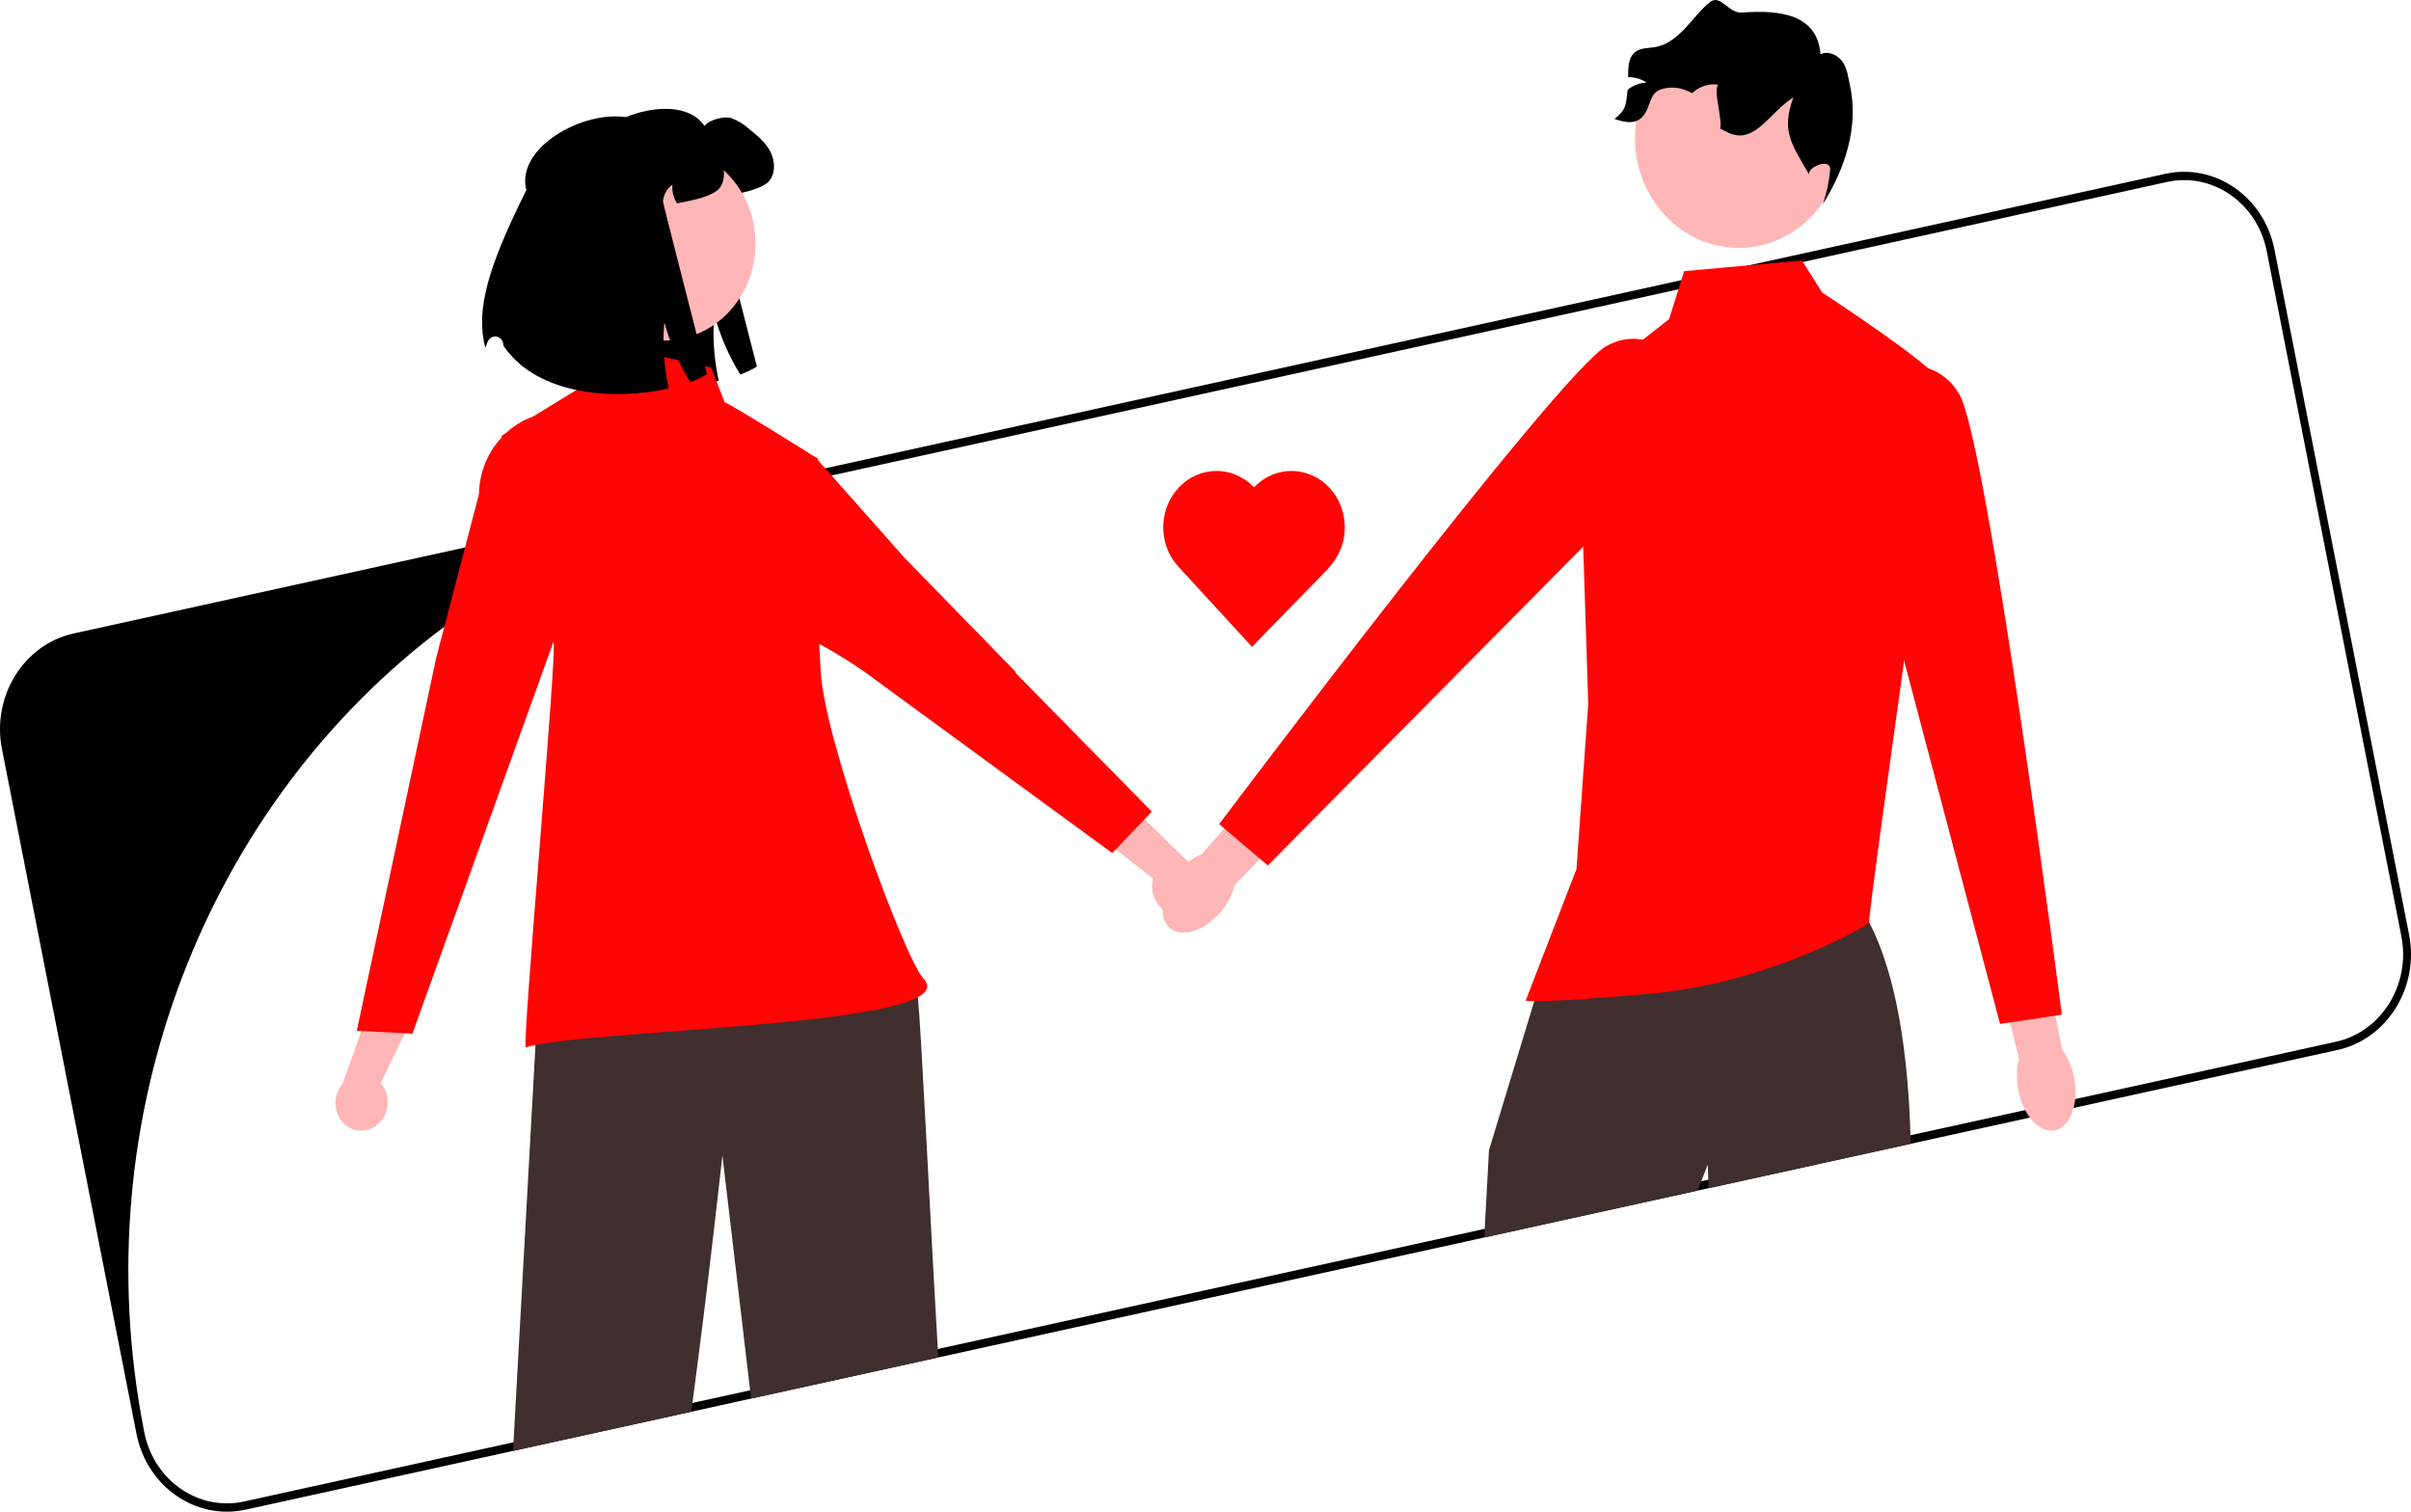 <svg width="362" height="227" viewBox="0 0 362 227" fill="none" xmlns="http://www.w3.org/2000/svg">
<g clip-path="url(#clip0_4_171)">
<path d="M361.708 140.325L341.505 37.482C339.949 29.557 332.593 24.458 325.106 26.104L262.649 39.83L252.443 42.072L123.9 70.323L69.82 82.21L11.049 95.126C3.563 96.772 -1.264 104.552 0.291 112.47L20.495 215.313C22.051 223.238 29.413 228.337 36.899 226.691L77.028 217.875L103.786 211.992L112.774 210.013L140.886 203.835L222.853 185.825L254.895 178.78L256.54 178.422L286.884 171.753L304.778 167.816L311.344 166.372L350.956 157.669C358.443 156.024 363.264 148.243 361.708 140.325ZM350.713 156.438L311.582 165.041L304.072 166.692L286.848 170.472L256.492 177.147L255.441 177.38L222.924 184.526L140.809 202.572L112.626 208.77L103.964 210.673L77.099 216.575L36.656 225.467C29.799 226.974 23.084 222.315 21.659 215.062L21.635 214.924C12.278 167.32 31.39 120.457 66.709 94.115C78.856 85.048 92.915 78.417 108.399 75.013L124.856 71.397L252.01 43.447L270.7 39.34L325.344 27.328C332.201 25.821 338.916 30.48 340.341 37.733L360.551 140.576C361.975 147.829 357.57 154.931 350.713 156.438Z" fill="black"/>
<path d="M86.543 27.419C84.448 19.34 101.347 12.411 105.785 18.918C106.402 17.993 108.683 17.431 109.729 17.715C110.753 18.074 111.7 18.645 112.514 19.394C113.694 20.354 114.918 21.347 115.642 22.726C116.372 24.099 116.485 25.972 115.503 27.164C114.725 28.112 112.428 28.725 111.258 28.974C110.443 29.15 109.756 29.292 109.166 29.394C108.629 28.577 108.382 27.587 108.468 26.596C107.664 27.17 107.144 28.095 107.051 29.116C107.035 29.326 113.646 55.052 113.646 55.052C112.852 55.531 112.016 55.928 111.151 56.239C109.439 53.471 108.128 50.449 107.261 47.272C107.061 49.396 107.087 51.538 107.336 53.656C107.468 54.844 107.658 56.024 107.905 57.192C100.049 58.985 88.233 58.395 83.093 50.767L83.09 50.673C83.081 49.956 82.523 49.383 81.846 49.393C81.346 49.401 80.901 49.728 80.719 50.22C80.595 50.557 80.48 50.848 80.377 51.08C78.88 45.416 80.817 38.861 86.543 27.419Z" fill="black"/>
<path d="M140.886 203.835L112.774 210.013L112.626 208.77L108.464 173.493C108.464 173.493 106.357 192.821 103.964 210.673C103.905 211.112 103.845 211.552 103.786 211.992L77.028 217.875L77.099 216.575L80.4 156.922L83.101 130.912C82.668 136.369 84.289 130.912 86.07 117.098C89.976 115.785 120.896 115.145 120.896 115.145L137.496 146.579C137.496 146.579 137.609 147.735 137.811 149.738V149.744C138.351 155.063 139.503 180.287 140.809 202.572C140.833 202.993 140.863 203.414 140.886 203.835Z" fill="#412E2E"/>
<path d="M56.464 169.041C58.271 167.726 58.759 165.128 57.566 163.181C57.446 162.993 57.312 162.816 57.165 162.651L63.578 149.336L58.335 143.517L51.414 162.761C50.182 164.198 50.02 166.332 51.019 167.959C52.199 169.84 54.598 170.353 56.376 169.104C56.406 169.083 56.435 169.062 56.464 169.041Z" fill="#FFB6B6"/>
<path d="M176.445 137.335C174.273 137.008 172.743 134.912 172.992 132.607C173.02 132.382 173.065 132.16 173.128 131.943L161.781 123.04L164.026 115.361L178.323 129.334C180.032 130.04 181.076 131.875 180.865 133.802C180.6 136.042 178.668 137.631 176.55 137.35C176.515 137.345 176.48 137.34 176.445 137.335Z" fill="#FFB6B6"/>
<path d="M99.675 51.146C107.276 51.146 113.438 44.628 113.438 36.588C113.438 28.548 107.276 22.031 99.675 22.031C92.073 22.031 85.911 28.548 85.911 36.588C85.911 44.628 92.073 51.146 99.675 51.146Z" fill="#FFB6B6"/>
<path d="M231.349 150.096L231.248 150.234C231.248 150.234 231.64 148.099 231.349 150.096Z" fill="#2F2E41"/>
<path d="M261.069 37.231C269.672 37.231 276.646 29.854 276.646 20.755C276.646 11.656 269.672 4.279 261.069 4.279C252.466 4.279 245.491 11.656 245.491 20.755C245.491 29.854 252.466 37.231 261.069 37.231Z" fill="#FFB6B6"/>
<path d="M242.417 17.873C244.097 18.424 245.716 18.749 246.808 17.292C247.9 15.835 247.615 14.169 249.239 13.467C250.598 12.985 252.078 13.057 253.389 13.67C253.625 13.763 253.855 13.867 254.08 13.972C254.206 13.856 254.333 13.745 254.47 13.641C255.502 12.864 256.777 12.536 258.032 12.724C257.115 13.192 258.735 18.349 258.25 19.296C258.7 19.534 259.155 19.772 259.616 19.975C263.544 21.675 265.625 16.922 269.266 14.616C267.466 19.631 268.866 21.419 271.506 25.999L271.61 26.266C271.346 25.065 274.799 23.677 274.799 25.419C274.647 27.203 274.278 28.959 273.701 30.643C277.087 25.25 279.085 18.941 277.773 12.886C277.493 11.615 277.367 10.251 276.604 9.218C275.841 8.19 274.436 7.587 273.328 8.167C272.908 2.15 267.234 1.443 261.546 1.887C259.524 2.045 258.313 -0.981 256.709 0.331C255.337 1.451 254.256 2.92 253.032 4.226C251.808 5.532 250.359 6.722 248.647 7.047C247.56 7.25 246.336 7.128 245.469 7.854C244.465 8.695 244.454 10.175 244.459 11.598C245.442 11.568 246.411 11.849 247.242 12.405C246.224 12.432 245.241 12.797 244.432 13.449C244.416 13.46 244.401 13.471 244.388 13.484C244.091 15.876 244.212 16.381 242.417 17.873Z" fill="black"/>
<path d="M152.406 100.97H152.571L135.852 83.809L122.788 69.068C122.792 68.914 122.795 68.826 122.795 68.826L122.396 68.627C122.396 68.627 109.258 60.378 108.809 60.424L106.792 55.198L89.922 51.413L86.572 58.544L80.031 62.55C78.518 63.085 77.123 63.939 75.93 65.061L75.292 65.452L75.339 65.657C73.2 67.932 71.972 70.992 71.913 74.2L65.434 98.997L65.428 99.086L53.569 154.781L61.92 155.219L83.099 96.376C83.809 96.207 78.302 157.49 78.943 157.286C87.915 154.426 145.521 154.209 138.649 146.94C135.831 143.96 123.91 111.605 123.234 100.97C123.144 99.551 123.066 98.118 123 96.687C125.346 97.958 127.625 99.365 129.825 100.9L129.92 100.97L167 128.101L172.937 121.874L152.406 100.97Z" fill="#FF0505"/>
<path d="M79.031 28.554C76.935 20.475 93.835 13.546 98.273 20.053C98.89 19.128 101.17 18.566 102.217 18.849C103.241 19.209 104.188 19.78 105.002 20.529C106.182 21.489 107.406 22.482 108.13 23.861C108.86 25.234 108.972 27.107 107.99 28.299C107.212 29.247 104.916 29.86 103.746 30.109C102.93 30.285 102.244 30.427 101.653 30.529C101.117 29.712 100.87 28.722 100.956 27.731C100.151 28.305 99.632 29.23 99.539 30.251C99.523 30.461 106.134 56.187 106.134 56.187C105.34 56.666 104.504 57.063 103.639 57.373C101.927 54.606 100.615 51.584 99.748 48.407C99.549 50.531 99.574 52.673 99.823 54.791C99.956 55.979 100.146 57.159 100.392 58.327C92.537 60.12 80.721 59.53 75.58 51.903L75.578 51.808C75.568 51.091 75.011 50.518 74.334 50.528C73.834 50.536 73.388 50.863 73.207 51.355C73.082 51.692 72.968 51.983 72.865 52.215C71.368 46.551 73.305 39.996 79.031 28.554Z" fill="black"/>
<g filter="url(#filter0_d_4_171)">
<path d="M188.343 69.113C188.323 69.133 188.304 69.155 188.284 69.176C185.19 65.928 180.206 65.899 177.079 69.111C173.94 72.336 173.834 77.63 176.841 80.992L176.839 80.994L176.914 81.076L187.986 93.133L199.463 81.344L199.431 81.309C199.451 81.289 199.471 81.271 199.49 81.252C202.659 77.996 202.733 72.639 199.655 69.287C196.577 65.935 191.512 65.857 188.343 69.113Z" fill="#FF0505"/>
</g>
<path d="M286.884 171.753L256.54 178.422L256.492 177.147L256.409 174.868L255.441 177.38L254.895 178.78L222.853 185.825L222.924 184.526L223.56 172.733L230.363 150.334L232.655 142.799L280.662 138.529C280.662 138.535 280.668 138.536 280.668 138.542C284.859 146.636 286.486 158.548 286.848 170.472C286.866 170.899 286.878 171.326 286.884 171.753Z" fill="#412E2E"/>
<path d="M252.87 40.718L270.556 39.114L273.588 43.925C273.588 43.925 290.77 55.149 291.275 57.286C291.78 59.424 280.158 138.526 280.663 138.526C281.168 138.526 266.008 147.612 247.816 149.216C229.624 150.819 229.077 150.24 229.077 150.24L236.699 130.509L238.468 105.656L236.952 58.623L250.596 47.933L252.87 40.718Z" fill="#FF0505"/>
<path d="M303.029 163.633C302.713 161.944 302.784 160.32 303.158 158.987L299.186 143.102L306.388 141.325L309.641 157.629C310.468 158.711 311.118 160.184 311.434 161.873C312.156 165.73 310.86 169.251 308.539 169.737C306.218 170.223 303.751 167.49 303.029 163.633Z" fill="#FFB6B6"/>
<path d="M280.94 55.869C280.94 55.869 289.957 51.942 294.2 59.234C298.443 66.527 309.581 152.358 309.581 152.358L300.299 153.76L282.001 84.479L280.94 55.869Z" fill="#FF0505"/>
<path d="M183.248 136.983C184.335 135.701 185.057 134.266 185.379 132.918L196.458 121.4L191.122 115.984L180.458 128.251C179.225 128.736 177.955 129.652 176.869 130.933C174.387 133.861 173.803 137.589 175.565 139.26C177.326 140.93 180.766 139.911 183.248 136.983Z" fill="#FFB6B6"/>
<path d="M254.232 56.221C254.232 56.221 248.372 47.978 241.204 51.96C234.037 55.943 183.052 123.75 183.052 123.75L190.359 129.965L239.518 80.255L254.232 56.221Z" fill="#FF0505"/>
</g>
<defs>
<filter id="filter0_d_4_171" x="170.653" y="66.721" width="35.263" height="34.412" filterUnits="userSpaceOnUse" color-interpolation-filters="sRGB">
<feFlood flood-opacity="0" result="BackgroundImageFix"/>
<feColorMatrix in="SourceAlpha" type="matrix" values="0 0 0 0 0 0 0 0 0 0 0 0 0 0 0 0 0 0 127 0" result="hardAlpha"/>
<feOffset dy="4"/>
<feGaussianBlur stdDeviation="2"/>
<feComposite in2="hardAlpha" operator="out"/>
<feColorMatrix type="matrix" values="0 0 0 0 0 0 0 0 0 0 0 0 0 0 0 0 0 0 0.25 0"/>
<feBlend mode="normal" in2="BackgroundImageFix" result="effect1_dropShadow_4_171"/>
<feBlend mode="normal" in="SourceGraphic" in2="effect1_dropShadow_4_171" result="shape"/>
</filter>
<clipPath id="clip0_4_171">
<rect width="362" height="227" fill="white"/>
</clipPath>
</defs>
</svg>
